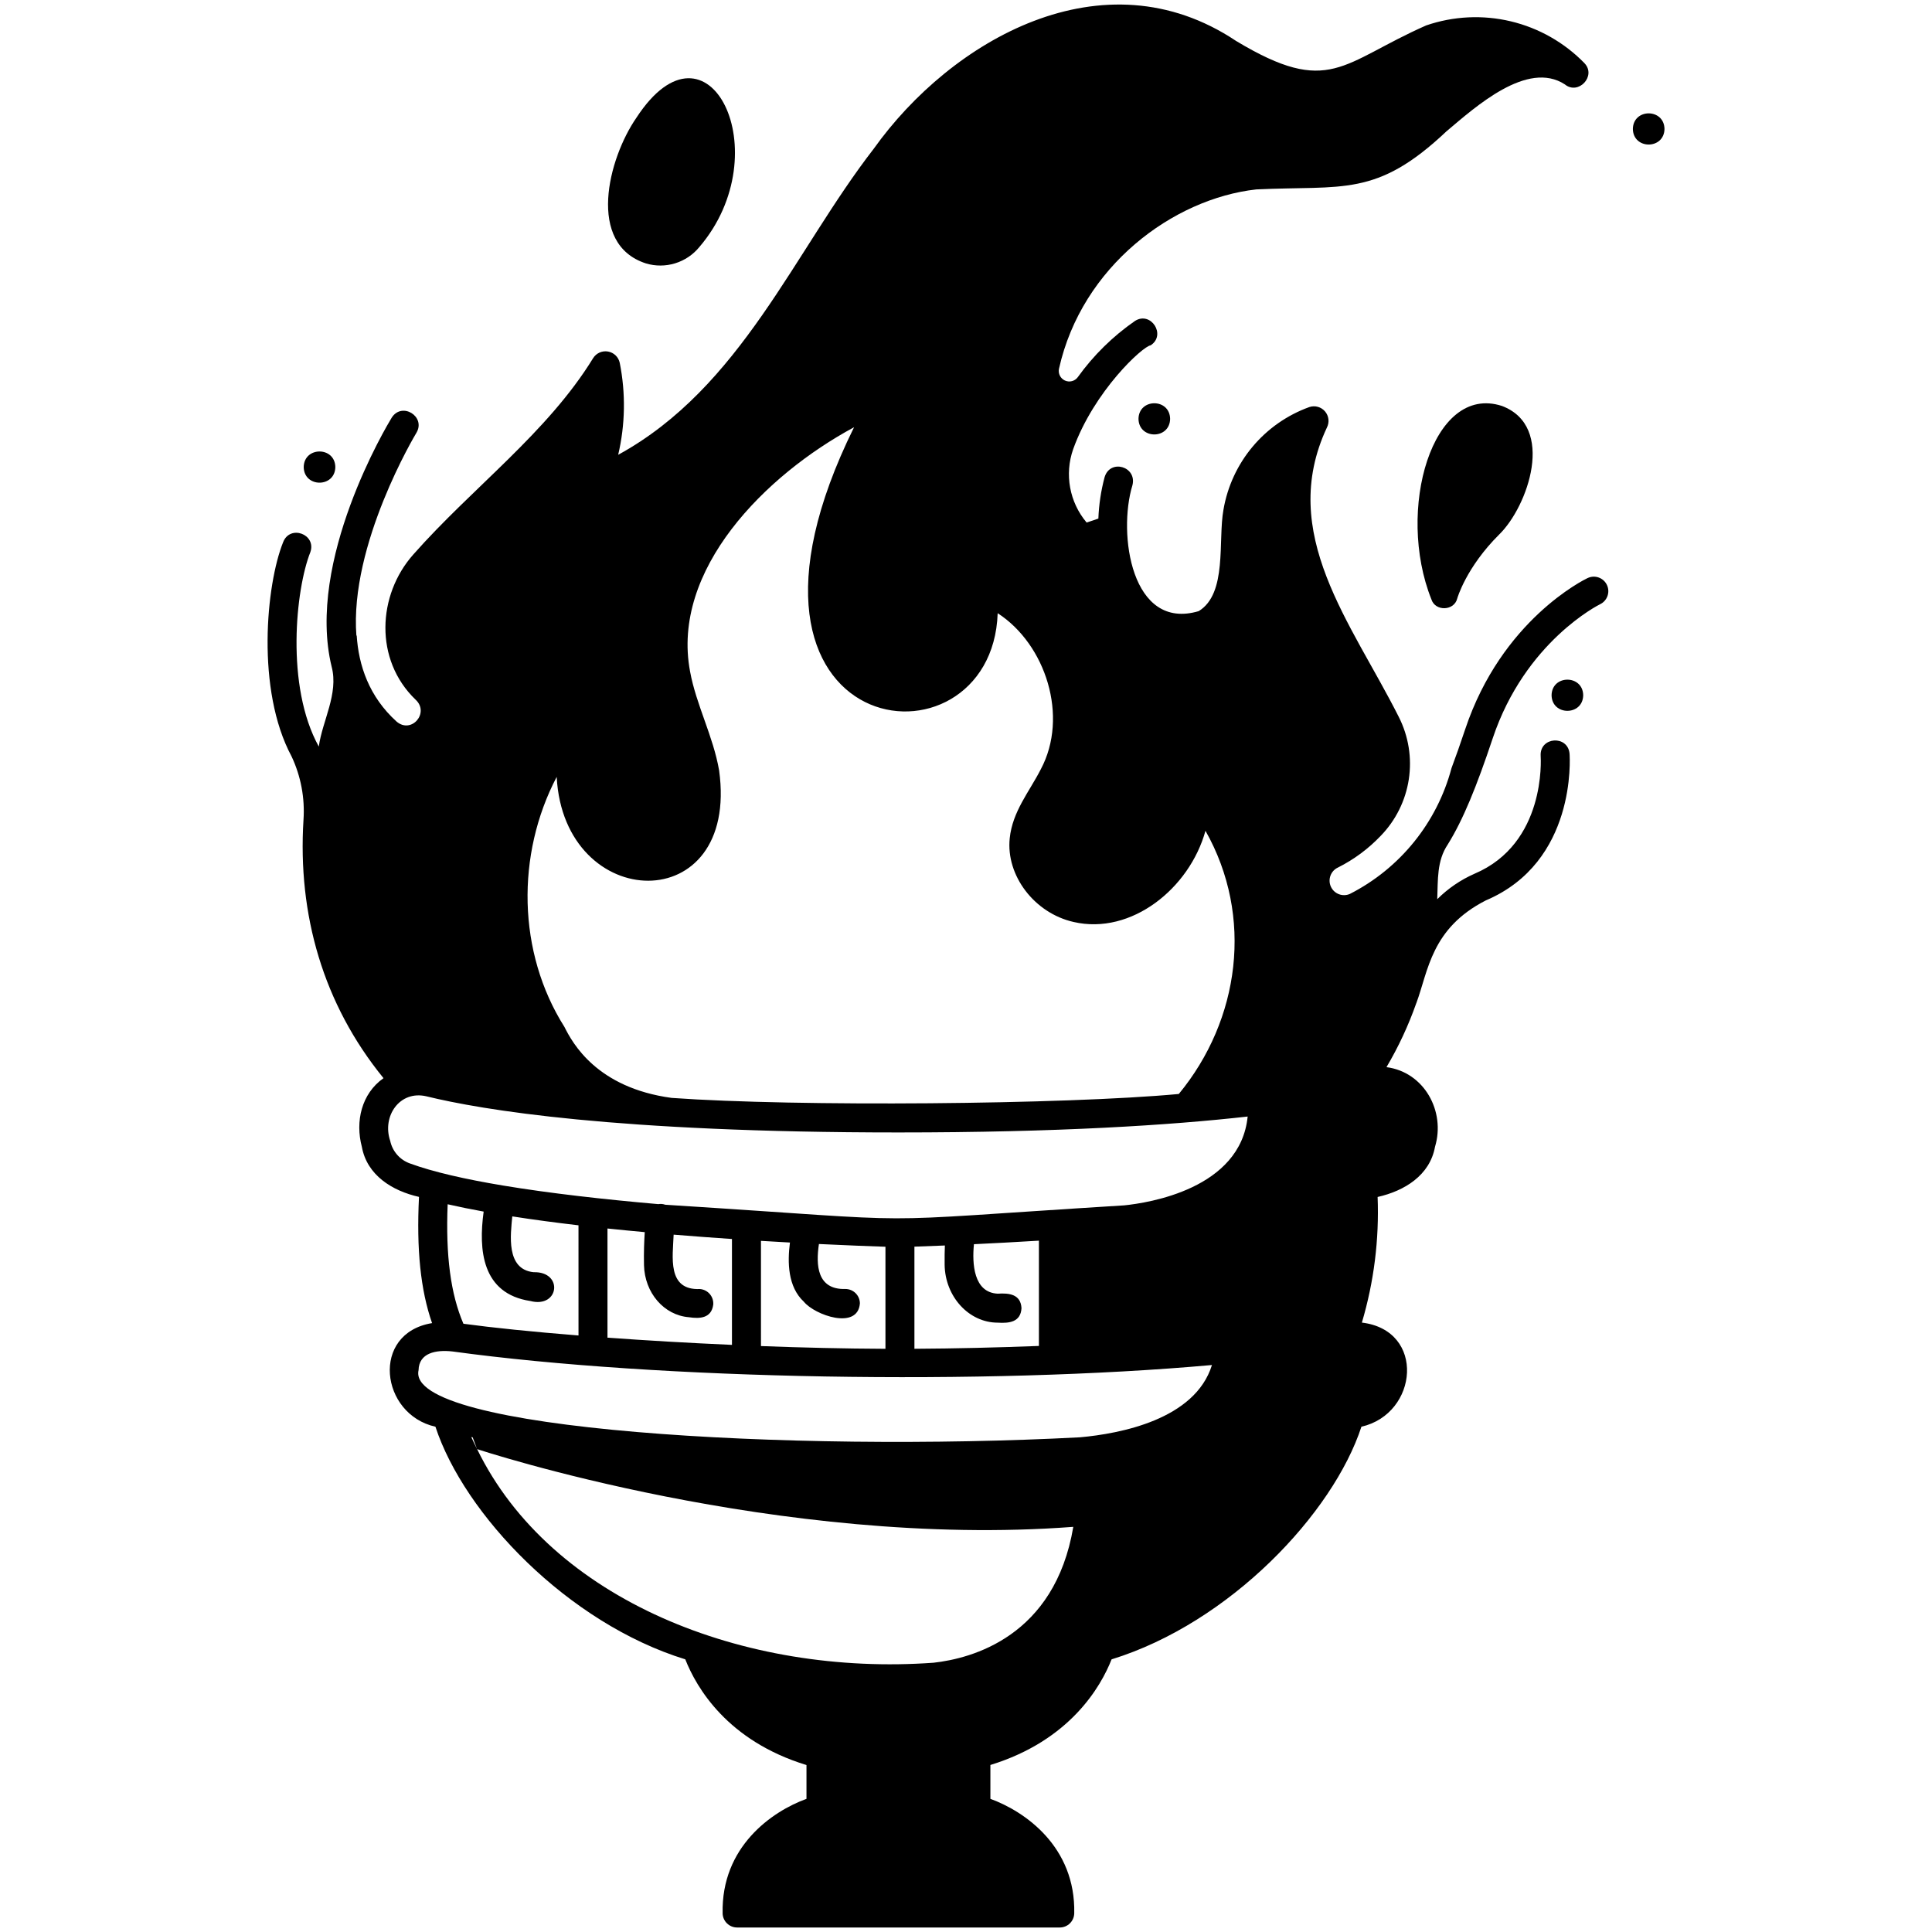<?xml version="1.0" encoding="UTF-8"?>
<svg width="1200pt" height="1200pt" version="1.1" viewBox="0 0 1200 1200" xmlns="http://www.w3.org/2000/svg">
 <path d="m401.16 163.6c5.922 1.785 12.242 1.77 18.16-0.043 5.914-1.809 11.16-5.336 15.07-10.133 50.07-58.523 5.519-148.56-39.035-80.398-17.688 25.527-31.145 78.562 5.805 90.574z"/>
 <path d="m889.04 372.2c2.371 7.68 14.188 7.328 16.078-0.48 0.055-0.191 5.519-19.352 26.125-39.812 17.707-17.281 35.301-67.062 1.609-79.777-43.297-13.996-65.875 64.812-43.812 120.07z"/>
 <path d="m707.14 260.16c0.223 12.91 19.426 12.906 19.645 0-0.219-12.91-19.426-12.906-19.645 0z"/>
 <path d="m963.71 431.83c0.223 12.91 19.426 12.91 19.645 0-0.219-12.906-19.426-12.906-19.645 0z"/>
 <path d="m986.09 359.04c-2.16 1.031-53.344 26.043-76.012 93.855-3.012 9.008-5.828 17.039-8.535 24.238h0.004c-9 33.816-31.945 62.215-63.121 78.105-4.527 1.98-9.805-0.062-11.82-4.574-2.016-4.516-0.016-9.809 4.481-11.859 9.898-4.973 18.863-11.621 26.496-19.648 9.324-9.594 15.422-21.855 17.445-35.078 2.023-13.227-0.133-26.75-6.168-38.691-29.441-58.559-75.465-114-44.73-179.75 1.723-3.273 1.281-7.266-1.113-10.082s-6.262-3.894-9.77-2.723c-13.734 4.953-25.902 13.465-35.273 24.66-9.367 11.195-15.598 24.68-18.055 39.07-3.508 19.199 2.547 52.078-15.387 63.027-41.898 12.422-50.332-48.113-41.168-78.152 3.004-11.672-13.828-16.609-17.281-5.039v-0.004c-2.238 8.398-3.535 17.02-3.867 25.703l-7.285 2.469c-10.668-12.645-13.848-29.992-8.359-45.598 13.047-36.266 43.328-63.988 48.113-64.477 9.863-6.402 0.184-21.457-9.738-15.145l0.004-0.004c-13.758 9.539-25.785 21.367-35.551 34.965-1.848 2.477-5.172 3.32-7.977 2.035-2.801-1.289-4.324-4.363-3.648-7.375 14.18-63.535 70.77-105.55 122.53-111.32 54.051-2.57 74.547 5.07 118.11-36.07 18.137-15.297 50.23-44.305 73.539-29.168 8.398 6.902 19.801-5.262 12.16-13.199v-0.004c-12.48-12.812-28.34-21.812-45.734-25.961-17.398-4.144-35.613-3.266-52.531 2.535-52.633 23.238-59.953 44.586-118.04 9.68-82.645-55.199-177.11-0.383-225.12 66.938-49.391 63.707-82.262 148.23-158.72 190.08v0.004c4.402-18.762 4.731-38.246 0.961-57.148-0.781-3.602-3.664-6.371-7.297-7.004-3.633-0.633-7.285 1-9.234 4.125-28.48 46.41-75.059 80.441-111.68 121.95-22.32 25.109-24.352 65.395 1.387 90.141 8.898 8.16-2.539 21.512-11.762 13.641-17.164-15.52-23.605-34.945-24.793-53.594-0.059 0.113-0.121 0.223-0.18 0.34-4.367-56.793 36.715-125.2 37.285-126.13 5.984-10.105-9.004-19.418-15.359-9.375-2.758 4.512-53.414 88.828-37.285 154.74 4.394 16.723-5.84 33.633-7.996 49.535-20.789-37.441-14.336-97.941-5.25-120.75 3.883-11.152-12.625-17.258-16.898-6.211-10.559 26.172-16.934 91.762 5.219 133.04v-0.004c5.797 12.309 8.352 25.895 7.422 39.469-3.676 58.816 12.184 114.36 49.703 160.41-13.723 9.668-17.625 26.934-13.457 42.633 3.195 17.648 18.82 27.359 35.5 31.117-1.621 32.582 0.961 57.883 8.121 78.391-38.355 6.297-32.16 56.707 2.09 64.355 17.871 54.48 82.242 121.99 155.18 144.48 7.008 17.762 26.277 50.668 75.277 65.66v21c-21.496 7.797-52.996 29.762-52.078 71.133h-0.008c0.125 4.879 4.117 8.773 9 8.77h200.4c4.883 0.004 8.871-3.891 8.996-8.77 0.918-41.367-30.582-63.332-52.078-71.133v-21.039c49.535-15.227 68.641-48.766 75.273-65.605 73.535-22.688 137.58-90.688 155.18-144.5 35.363-8.059 40.035-59.879 0.289-64.672h-0.004c7.504-25.297 10.805-51.656 9.773-78.023 16.727-3.769 32.441-13.441 35.648-31.156 6.656-22.035-6.719-46.43-30.133-49.477l-0.004-0.004c7.461-12.621 13.664-25.945 18.527-39.781l0.055-0.082c7.406-20.023 9.176-46.367 43.137-63.707 56.281-23.871 52.191-88.406 51.992-91.141-1.078-11.691-18.562-10.535-17.953 1.301 0.152 2.219 3.227 54.48-41.066 73.273-8.629 3.801-16.48 9.164-23.16 15.82 0.48-11.938-0.363-23.777 6.559-34.035 9.562-15.398 17.871-35.914 27.875-65.848 20.137-60.254 66.238-83.094 66.699-83.316 4.484-2.144 6.383-7.516 4.242-12.004-2.144-4.484-7.516-6.383-12-4.242zm-640.32 123.52c4.469 84.961 113.62 88.309 100.89-4.008-3.68-21.32-14.273-40.801-18.051-61.5-11.902-63.184 46.707-122 101.86-151.68-97.609 197.45 85.73 219 89.207 115.5 29.863 19.332 44.281 64.18 26.77 96.961-7.074 13.891-17.547 26.086-19.285 42.793-2.441 23.207 15.359 46.559 39.688 52.035 35.785 8.262 72-20.82 81.887-56.641 30.078 53.18 21.375 117.48-16.559 163.47-70.422 6.57-237.43 8.008-315.01 2.438-46.484-6.281-61.59-34.062-66.574-44.059-29.316-46.367-30.062-107.14-4.836-155.3zm-53.059 410 0.883 0.215 2.656 7.133c-1.219-2.414-2.414-4.856-3.539-7.348zm287.11 140.19c-117.31 8.508-237.69-38.719-283.48-132.68 0.809 0.27 187.8 62.129 370.3 48.281-11.465 68.215-63.172 81.793-86.812 84.402zm90.867-140.01c-178.18 9.375-419.18-4.297-410.71-41.703 0.238-10.664 10.629-12.793 21.02-11.621 128.29 17.594 331.42 21.023 471.77 8.426-10.492 33.879-57.008 42.656-82.082 44.906zm-341.34-84.672c18.07 4.734 20.75-18.422 2.031-17.883-17.32-1.852-14.207-23.414-13.188-34.664 13.129 2.051 26.973 3.891 41.121 5.543l0.008 68.426c-28.473-2.273-53.211-4.801-71.48-7.289-7.922-18.48-11.082-42.227-9.789-74.211 7.016 1.605 14.504 3.121 22.363 4.547-3.293 23.812-1.102 50.938 28.934 55.531zm70.652-22.273c0.406 17.207 12.398 31.113 27.887 32.355 6.867 1.051 13.996 0.629 15.121-7.816 0.191-2.379-0.574-4.738-2.121-6.555s-3.754-2.945-6.133-3.137c-20.605 0.91-16.84-20.105-16.348-33.781 12.383 1.02 24.547 1.922 36.227 2.703v65.762c-26.84-1.188-53.105-2.727-77.32-4.477v-67.801c7.703 0.805 15.441 1.555 23.152 2.258-0.352 5.441-0.648 12.695-0.465 20.488zm99.297 22.734c6.746 8.301 33.414 17.762 34.801 1.086 0-2.387-0.949-4.676-2.637-6.363s-3.977-2.637-6.363-2.637c-17.617 0.516-18.406-14.824-16.445-27.938 18.367 0.887 32.879 1.422 41.32 1.699v63.391c-25.117-0.109-51.324-0.719-77.32-1.699l-0.004-65.348c6.223 0.375 12.238 0.719 18 1.035-1.586 12.258-1.379 27.477 8.648 36.773zm87.43-23.004c0.277 19.855 15.074 36 32.992 36 7.07 0.445 14.238-0.273 14.754-9-0.48-8.691-7.711-9.465-14.754-9-15.027-0.68-15.992-18.699-14.785-30.734 11.934-0.566 25.594-1.289 40.355-2.195v65.395c-25.961 0.992-52.172 1.625-77.324 1.758l-0.004-63.434c4.801-0.164 11.211-0.395 18.918-0.719-0.133 3.371-0.215 7.41-0.152 11.926zm111.54-36.852c-174.38 10.801-108.61 10.773-285.07-0.391-1.383-0.496-2.871-0.625-4.32-0.375-33.277-2.906-67.324-6.695-96.641-11.586-23.039-3.84-43.141-8.363-57.602-13.68-6.242-2.215-10.887-7.516-12.258-14-5.219-15.227 5.793-31.613 22.484-27.699 34.141 8.383 117.62 22.445 293.18 22.445 99.062 0 168.8-4.477 216.91-9.887-4.512 44.906-61.574 53.648-76.68 55.172z"/>
 <path d="m1014.2 80.094c0.223 12.91 19.426 12.906 19.645 0-0.219-12.91-19.426-12.906-19.645 0z"/>
 <path d="m208.28 290.11c-0.219-12.91-19.426-12.91-19.645 0 0.223 12.914 19.426 12.91 19.645 0z"/>
</svg>
